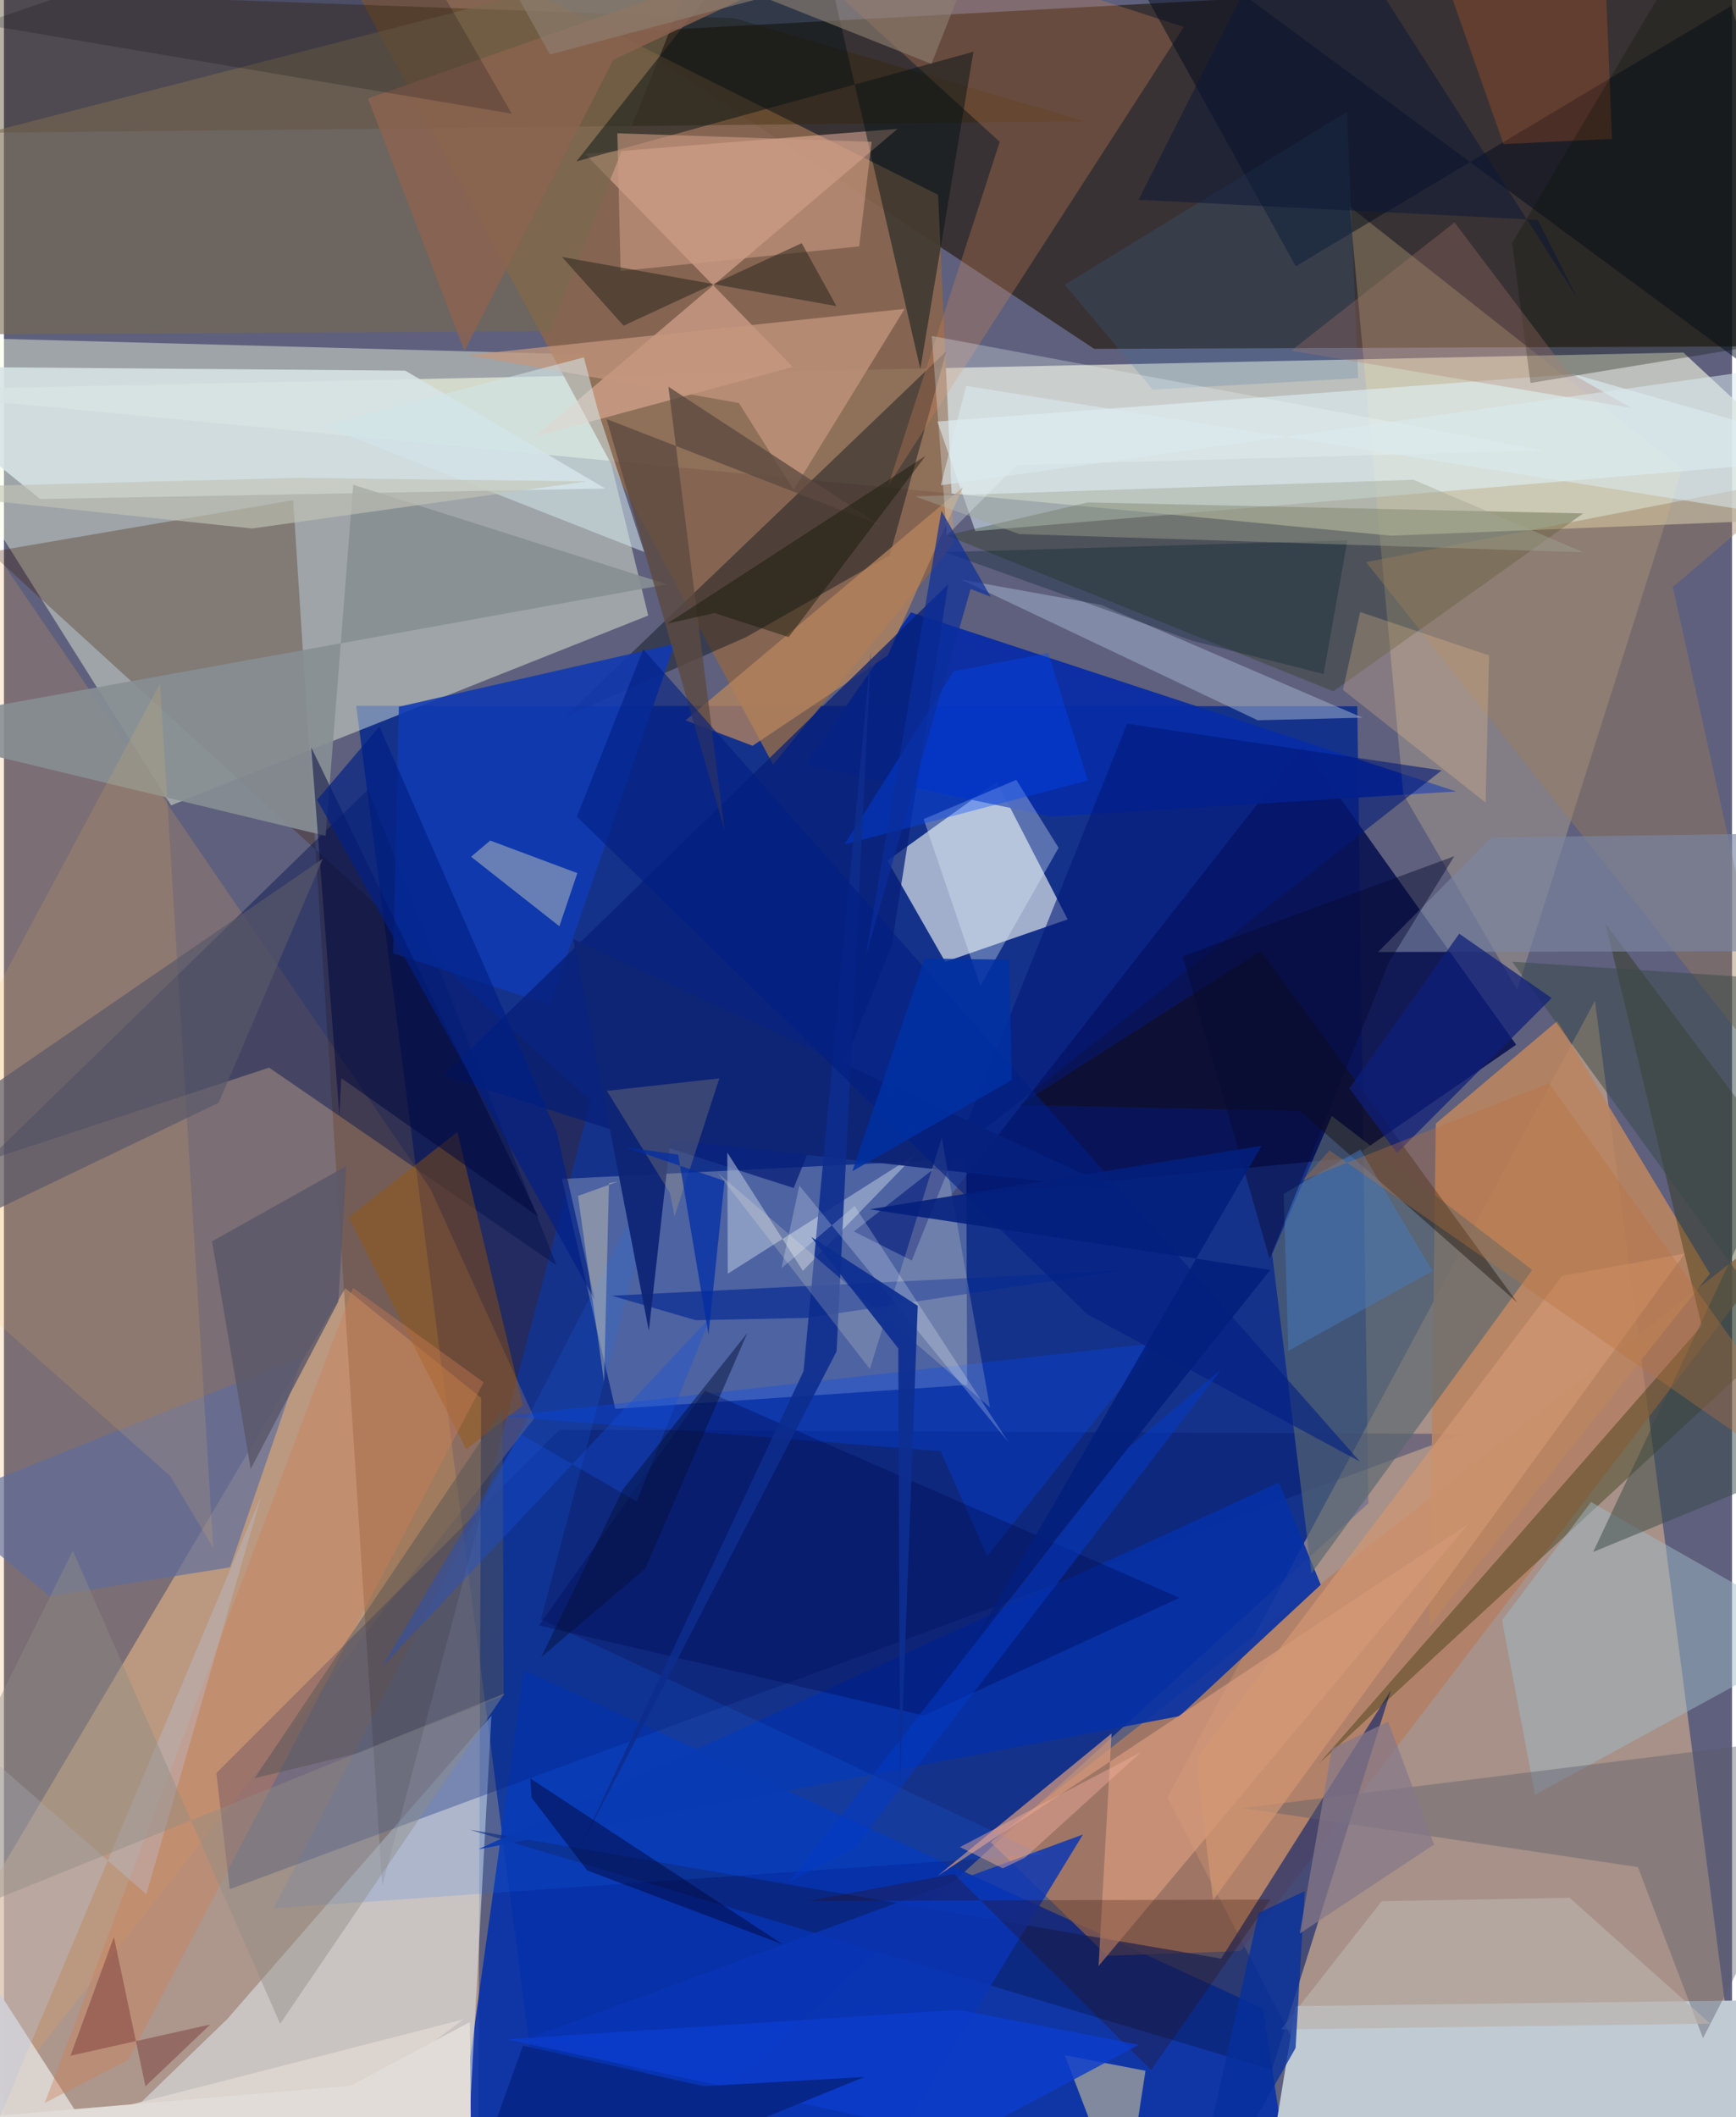 <svg xmlns="http://www.w3.org/2000/svg" width="228" height="278" viewBox="0 0 836 1024"><path fill="#5e607d" d="M0 0h836v1024H0z"/><path fill="#d8dbcd" fill-opacity=".769" d="M812.438 170.496L898 249.99l-227.028 9.107L-62 188.847z"/><path fill="#02268f" fill-opacity=".784" d="M660.04 727.084l-5.35-385.493-484.274-.226L266.736 1086z"/><path fill="#ffce9b" fill-opacity=".49" d="M229.245 1086L-62 1006.336l227.149-383.254 65.698 53.049z"/><path fill="#fdca95" fill-opacity=".459" d="M847.769 1086l-78.095-601.933-206.84 385.322 103.094 199.118z"/><path fill="#2a1f15" fill-opacity=".698" d="M527.425 168.733L296.338 15.684 898-16.84l-52.175 184.378z"/><path fill="#f4ffe0" fill-opacity=".427" d="M80.852 389.53L-62 162.277l342.846 9.177 30.838 126.256z"/><path fill="#8a664d" fill-opacity=".886" d="M372.102 369.815l87.446-106.945-7.628-168.64L139.403-62z"/><path fill="#0631ab" fill-opacity=".886" d="M609.106 971.405l15.425 102.225-410.778 5.967 37.873-271.737z"/><path fill="#fcfff6" fill-opacity=".608" d="M427.402 416.252l27.951 48.94 59.247-20.518-34.243-66.517z"/><path fill="#071151" fill-opacity=".871" d="M628.394 360.808L457.61 578.712l194.845-18.777 79.118-54.638z"/><path fill="#c0cad2" fill-opacity=".992" d="M605.994 1086l18.817-115.718 264.277-3.336L796.512 1086z"/><path fill="#421b00" fill-opacity=".306" d="M139.923 241.913L-6.852 267.038l290.729 265.4-100.886 379.76z"/><path fill="#eaebe3" fill-opacity=".267" d="M465.968 669.86l-.415-109.375-195.609 9.713 25.813 111.198z"/><path fill="#dbe3e8" fill-opacity=".592" d="M221.894 1086l-171.631-53.635 57.834-55.9 127.71-146.602z"/><path fill="#b57d5e" fill-opacity=".753" d="M878.75 576.757L598.343 943.63l-64.692 2.315-56.298-55.005z"/><path fill="#eba355" fill-opacity=".208" d="M256.606 685.914l-50.207-110.765L-62 182.435-57.655 1086z"/><path fill="#d6e4e5" fill-opacity=".882" d="M290.919 236.284l-273.367 5.074L-62 177.174l256.14 2.085z"/><path fill="#001463" fill-opacity=".318" d="M102.74 857.598l6.511 56.118 596.194-220.183-436.707-2.036z"/><path fill="#b98461" fill-opacity=".906" d="M689.62 786.276l135.655-170.17-73.772-122.296-58.832 49.637z"/><path fill="#f8bea5" fill-opacity=".49" d="M381.642 177.499L281.147 74.445l151.162-12.13L256.9 211.133z"/><path fill="#082ca5" fill-opacity=".937" d="M702.54 382.8l-195.703 12.15-119.078-24.961 51.023-73.79z"/><path fill="#0b216b" fill-opacity=".62" d="M588.852 947.324L225.34 884.958l388.026 116.108 57.627-183.59z"/><path fill="#ffe6a2" fill-opacity=".227" d="M650.997 99.915L812 226.872l-79.93 251.863-55.09-94.577z"/><path fill="#352300" fill-opacity=".353" d="M522.922 58.638L353.378 8.808-62-6.117l53.908 70.336z"/><path fill="#00114e" fill-opacity=".439" d="M176.114 381.897L-7.99 561.237l136.263-44.86 139.028 95.591z"/><path fill="#071119" fill-opacity=".439" d="M359.192 308.094l-87.97 38.754 184.652-176.94-27.334 98.624z"/><path fill="#e2f8ff" fill-opacity=".518" d="M469.921 256.878L898 220.598l-138.723-39.686-307.729 22.957z"/><path fill="#233000" fill-opacity=".278" d="M763.96 248.339l-239.66-5.328-68.207 15.935 187.012 75.42z"/><path fill="#0630a5" fill-opacity=".898" d="M229.457 894.43l387.318-177.4 20.25 49.446-68.335 63.547z"/><path fill="#282c01" fill-opacity=".369" d="M774.804 446.863L898 610.943 636.232 852.94l185.099-211.66z"/><path fill="#103ab2" fill-opacity=".882" d="M188.28 461.08l2.771-119.243 133.443-30.451-60.443 174.603z"/><path fill="#78684e" fill-opacity=".596" d="M-35.807 161.804l-25.937-83.77L338.032-24.998 263.99 160.271z"/><path fill="#ca8356" fill-opacity=".318" d="M427.834 234.71l53.902-166.114L338.29-62l232.503 75.02z"/><path fill="#586771" fill-opacity=".659" d="M642.368 539.762l-28.847 66.73 19.045 154.452L739.33 614.212z"/><path fill="#d89b7d" fill-opacity=".702" d="M708.438 737.093L451.66 907.31l84.169-68.905-6.28 112.472z"/><path fill="#000c1e" fill-opacity=".494" d="M519.16-62l105.767 190.781L835.683 2.8 898 217.82z"/><path fill="#b6b198" fill-opacity=".675" d="M548.357 1086h-9.133l13.017-84.432-39.059-7.536z"/><path fill="#b7855d" fill-opacity=".753" d="M329.702 348.406l134.243-112.789-36.379 81.399-65.403 43.684z"/><path fill="#061e77" fill-opacity=".733" d="M382.055 574.602l47.476-117.556 27.258-174.508-244.23 237.74z"/><path fill="#878e93" fill-opacity=".898" d="M-62 351.812l217.627 52.463 13.33-169.824 151.77 48.174z"/><path fill="#a0bac7" fill-opacity=".482" d="M724.717 783.635l43.061-57.167 113.702 64.695-140.81 76.91z"/><path fill="#c3967d" fill-opacity=".753" d="M382.01 236.876l53.72-87.487-211.257 22.33 131.056 23.203z"/><path fill="#041114" fill-opacity=".478" d="M443.32 178.47l25.673-153.442-192.038 53.05L387.813-62z"/><path fill="#9b7c58" fill-opacity=".416" d="M861.224 527.45L807.37 283.915l62.099-53.015-210.486 40.975z"/><path fill="#d1d4bf" fill-opacity=".455" d="M277.386 422.296l-8.693 25.697-42.704-33.611 9.243-7.829z"/><path fill="#5e6d9e" fill-opacity=".671" d="M144.454 656.093l-35.057 101.95-87.325 13.985-54.454-45.085z"/><path fill="#a5b4cd" fill-opacity=".506" d="M530.594 292.497l126.658 54.618-50.733 1.254-143.444-68.049z"/><path fill="#995608" fill-opacity=".435" d="M219.33 547.53l31.725 132.125-27.417 21.294-56.83-112.211z"/><path fill="#ffc15a" fill-opacity=".141" d="M80.397 713.83l20.836 34.755-25.688-418.018L-62 587.798z"/><path fill="#0934b5" fill-opacity=".824" d="M256.306 984.856l265.69-97.585-105.86 173.36-41.998-37.417z"/><path fill="#becbdf" fill-opacity=".529" d="M349.94 557.46l.217 58.606 90.89-57.669-54.558 56.246z"/><path fill="#7b86a1" fill-opacity=".635" d="M898 402.594v57.437l-233.22.4 54.669-55.334z"/><path fill="#140b01" fill-opacity=".408" d="M608.069 459.851l124.024 170.114-105.165-92.651-135.479-2.876z"/><path fill="#5d5d6d" fill-opacity=".416" d="M898 837.232l-76.05 148.592-31.48-82.78-191.316-28.537z"/><path fill="#dbd5d0" fill-opacity=".957" d="M-54.231 1047.584l276.556-70.913L76.512 1086-48.851 891.474z"/><path fill="#00063e" fill-opacity=".514" d="M162.268 539.643l.936-18.152 95.228 66.906-109.794-226.899z"/><path fill="#1675ff" fill-opacity=".153" d="M259.774 783.241l59.89-225.464-189.207 365.18 371.819-26.053z"/><path fill="#0049f9" fill-opacity=".294" d="M242.02 685.03l211.12 16.841 22.551 50.764 81.908-103.026z"/><path fill="#394948" fill-opacity=".498" d="M768.801 750.638L898 697.476 729.633 465.144 898 476.206z"/><path fill="#021979" fill-opacity=".584" d="M543.36 350.046l152.165 22.565-284.346 223.015 28.004 14.04z"/><path fill="#e6f1f9" fill-opacity=".333" d="M489.735 377.183l20.462 32.852-37.854 66.793-27.416-80.652z"/><path fill="#000b56" fill-opacity=".365" d="M444.975 829.72l-186.172-43.53 80.325-113.624 229.606 100.243z"/><path fill="#d2e5eb" fill-opacity=".545" d="M154.659 205.995l125.84-33.137 7.121 26.632 22.109 67.493z"/><path fill="#5d4a41" fill-opacity=".776" d="M423.985 254.077l-102.539-67.024 27.171 214.589-57.08-198.95z"/><path fill="#cd9c84" fill-opacity=".592" d="M413.726 119.168l6.045-50.573L296.76 64.47l1.564 66.626z"/><path fill="#310900" fill-opacity=".263" d="M554.924 1001.259l-95.308-94.883-70.562 13.004 223.599-.628z"/><path fill="#082b93" fill-opacity=".702" d="M334.677 638.533l53.928-1.116 152.588-22.957-247.112 12.236z"/><path fill="#bbb1ac" fill-opacity=".671" d="M666.52 919.538l-48.673 62.02 207.638-2.792-68.069-60.88z"/><path fill="#014afb" fill-opacity=".361" d="M406.672 408.4l117.582-30.908-19.032-61.658-45.81 8.898z"/><path fill="#fb6e21" fill-opacity=".208" d="M679.128-62h93.558l5.244 129.16-52.486 2.558z"/><path fill="#101509" fill-opacity=".31" d="M729.601 117.559L836.277-62 898 158.996l-159.511 26.233z"/><path fill="#0e2474" fill-opacity=".945" d="M275.338 454.158l262.73 121.033-215.672-23.917-10.423 92.309z"/><path fill="#0d2d8d" fill-opacity=".878" d="M386.82 663.152L279.018 893.014 402.8 653.609l16.615-338.6z"/><path fill="#fff8d9" fill-opacity=".192" d="M418.905 662.138L345.17 567.15l131.845 113.582-23.332-130.42z"/><path fill="#0f1f79" fill-opacity=".725" d="M650.895 526.419l53.134-74.817 44.696 31.132-74.818 74.968z"/><path fill="#001c2d" fill-opacity=".306" d="M649.93 261.32l-11.52 64.673-63.627-16.117-119.498-42.81z"/><path fill="#2e271c" fill-opacity=".541" d="M385.912 117.624l-86.16 39.907-29.804-33.255 132.791 23.8z"/><path fill="#d39772" fill-opacity=".675" d="M576.723 850.678l177.092-233.591 59.267-10.731L584.949 919.03z"/><path fill="#5a5768" fill-opacity=".82" d="M119.369 710.455l42.406-80.928 3.87-65.572-64.978 36.457z"/><path fill="#d17d56" fill-opacity=".376" d="M60.157 996.327l-40.427 20.805 149.12-394.227 63.197 45.675z"/><path fill="#3470ab" fill-opacity=".192" d="M555.742 188.465l-42.53-50.764 136.544-83.686 5.37 128.859z"/><path fill="#020941" fill-opacity=".506" d="M254.66 860.185l122.077 80.225-94.511-35.728-26.944-35.127z"/><path fill="#001e82" fill-opacity=".584" d="M277.174 395.02l246.93 240.68 131.85 71.193L309.28 313.985z"/><path fill="#555655" fill-opacity=".486" d="M241.733 820.017l-.51-138.706-119.982 178.741 50.772-12.26z"/><path fill="#4579bc" fill-opacity=".494" d="M691.076 614.807l-69.713 38.538-2.278-75.95 37.132-21.453z"/><path fill="#06309e" fill-opacity=".769" d="M606.957 925.244l22.298-10.572-4.41 75.885L570.951 1086z"/><path fill="#bcc2db" fill-opacity=".353" d="M-16.053 1057.35l140.648-334.152-55.724 192.984L-62 801.752z"/><path fill="#595969" fill-opacity=".682" d="M103.853 533.389l-154.455 74.186L-62 563.848l216.302-148.602z"/><path fill="#0b3ccc" fill-opacity=".824" d="M461.88 972.076l87.188 16.911-84.875 45.271-220.74-47.912z"/><path fill="#ffcc92" fill-opacity=".247" d="M716.794 388.203l-69.031-54.526 8.346-37.67 62.349 21.012z"/><path fill="#a0a694" fill-opacity=".424" d="M681.9 232.048l82.16 35.087-272.945-8.844-50.25-18.19z"/><path fill="#002085" fill-opacity=".671" d="M267.462 547.648l-85.823-196.356-30.14 35.577 134.366 241.967z"/><path fill="#8b634f" fill-opacity=".82" d="M488.14-62L294.766 28.923l-72.001 140.805L176.1 47.625z"/><path fill="#8f8c83" fill-opacity=".435" d="M33.318 750.03L-62 942.112l304.156-123.033-108.553 159.774z"/><path fill="#edaa9c" fill-opacity=".459" d="M483.19 903.645l-20.699-10.28 87.538-45.867-56.131 51.011z"/><path fill="#edfafe" fill-opacity=".286" d="M489.967 224.909l-33.845 34.08-7.276-96.502 296.05 55.347z"/><path fill="#8e8172" fill-opacity=".608" d="M448.68 30.915L214.89-62l49.228 88.374 208.38-55.67z"/><path fill="#b8723e" fill-opacity=".353" d="M747.458 523.905L898 735.062 641.287 556.458l-13.118 14.424z"/><path fill="#072689" d="M416.317 1004.556l-77.933 4.45-87.315-19.592L216.317 1086z"/><path fill="#121304" fill-opacity=".427" d="M320.783 301.646l22.953-5.141 35.88 11.638 66.235-87.64z"/><path fill="#712c2b" fill-opacity=".404" d="M99.824 979.18l-31.377 29.884-15.265-72.185-20.977 57.382z"/><path fill="#01000f" fill-opacity=".196" d="M245.68 54.98L178.246-62h24.411L-11.415 11.623z"/><path fill="#0b2f9d" fill-opacity=".678" d="M453.522 247.051l-36.65 215.68 50.763-177.858 9.715 3.728z"/><path fill="#0d1736" fill-opacity=".529" d="M548.883 96.639l193.174 9.69 19.12 37.928L629.05-62z"/><path fill="#e1dcd7" d="M225.385 977.987l-57.622 30.817-227.384 19.285 285.78 33.381z"/><path fill="#164fdc" fill-opacity=".345" d="M249.875 693.589L183.01 806.135l158.68-168.93-35.593 89.048z"/><path fill="#ad796d" fill-opacity=".29" d="M756.016 179.398l31.25 17.893-164.505-27.647 78.982-62.08z"/><path fill="#dcebf1" fill-opacity=".537" d="M869.412 250.994L898 172.05l-444.794 62.67 12.286-48.072z"/><path fill="#033bc8" fill-opacity=".506" d="M543.575 700.287l45.233-37.865L411.64 893.65l-31.625 16.487z"/><path fill="#867889" fill-opacity=".733" d="M626.878 935.185l64.962-43.064-22.22-59.429-27.212 13.05z"/><path fill="#080a31" fill-opacity=".451" d="M669.936 465.545l31.688-51.425-131.362 48.373 42.007 146.388z"/><path fill="#031f7d" fill-opacity=".875" d="M612.657 614.18L469.895 793.043 608.394 554.21l-189.552 30.686z"/><path fill="#061037" fill-opacity=".475" d="M299.392 720.444l-39.484 81.028 50.336-42.743 49.387-114.032z"/><path fill="#fdfffe" fill-opacity=".224" d="M376.153 613.342l35.387-30.074 74.324 114.156-101.07-124.027z"/><path fill="#ffda72" fill-opacity=".18" d="M324.41 588.286l21.676-66.711-54.402 6.03 30.55 49.536z"/><path fill="#0d2e91" fill-opacity=".933" d="M442.06 631.56l-51.545-33.305 42.14 53.94.838 211.02z"/><path fill="#f8ecba" fill-opacity=".337" d="M292.688 572.225l-2.376 96.247-12.601-90.032 19.487-7.027z"/><path fill="#c1c4b6" fill-opacity=".631" d="M141.674 231.128L-62 236.34l182.033 19.28 162.002-22.798z"/><path fill="#0031a5" fill-opacity=".827" d="M487.592 522.327l-1.232-58.149-40.99-.588-34.908 102.839z"/><path fill="#002da5" fill-opacity=".725" d="M348.602 571.171l-47.886-16.27 25.438 3.544 14.676 86.986z"/></svg>